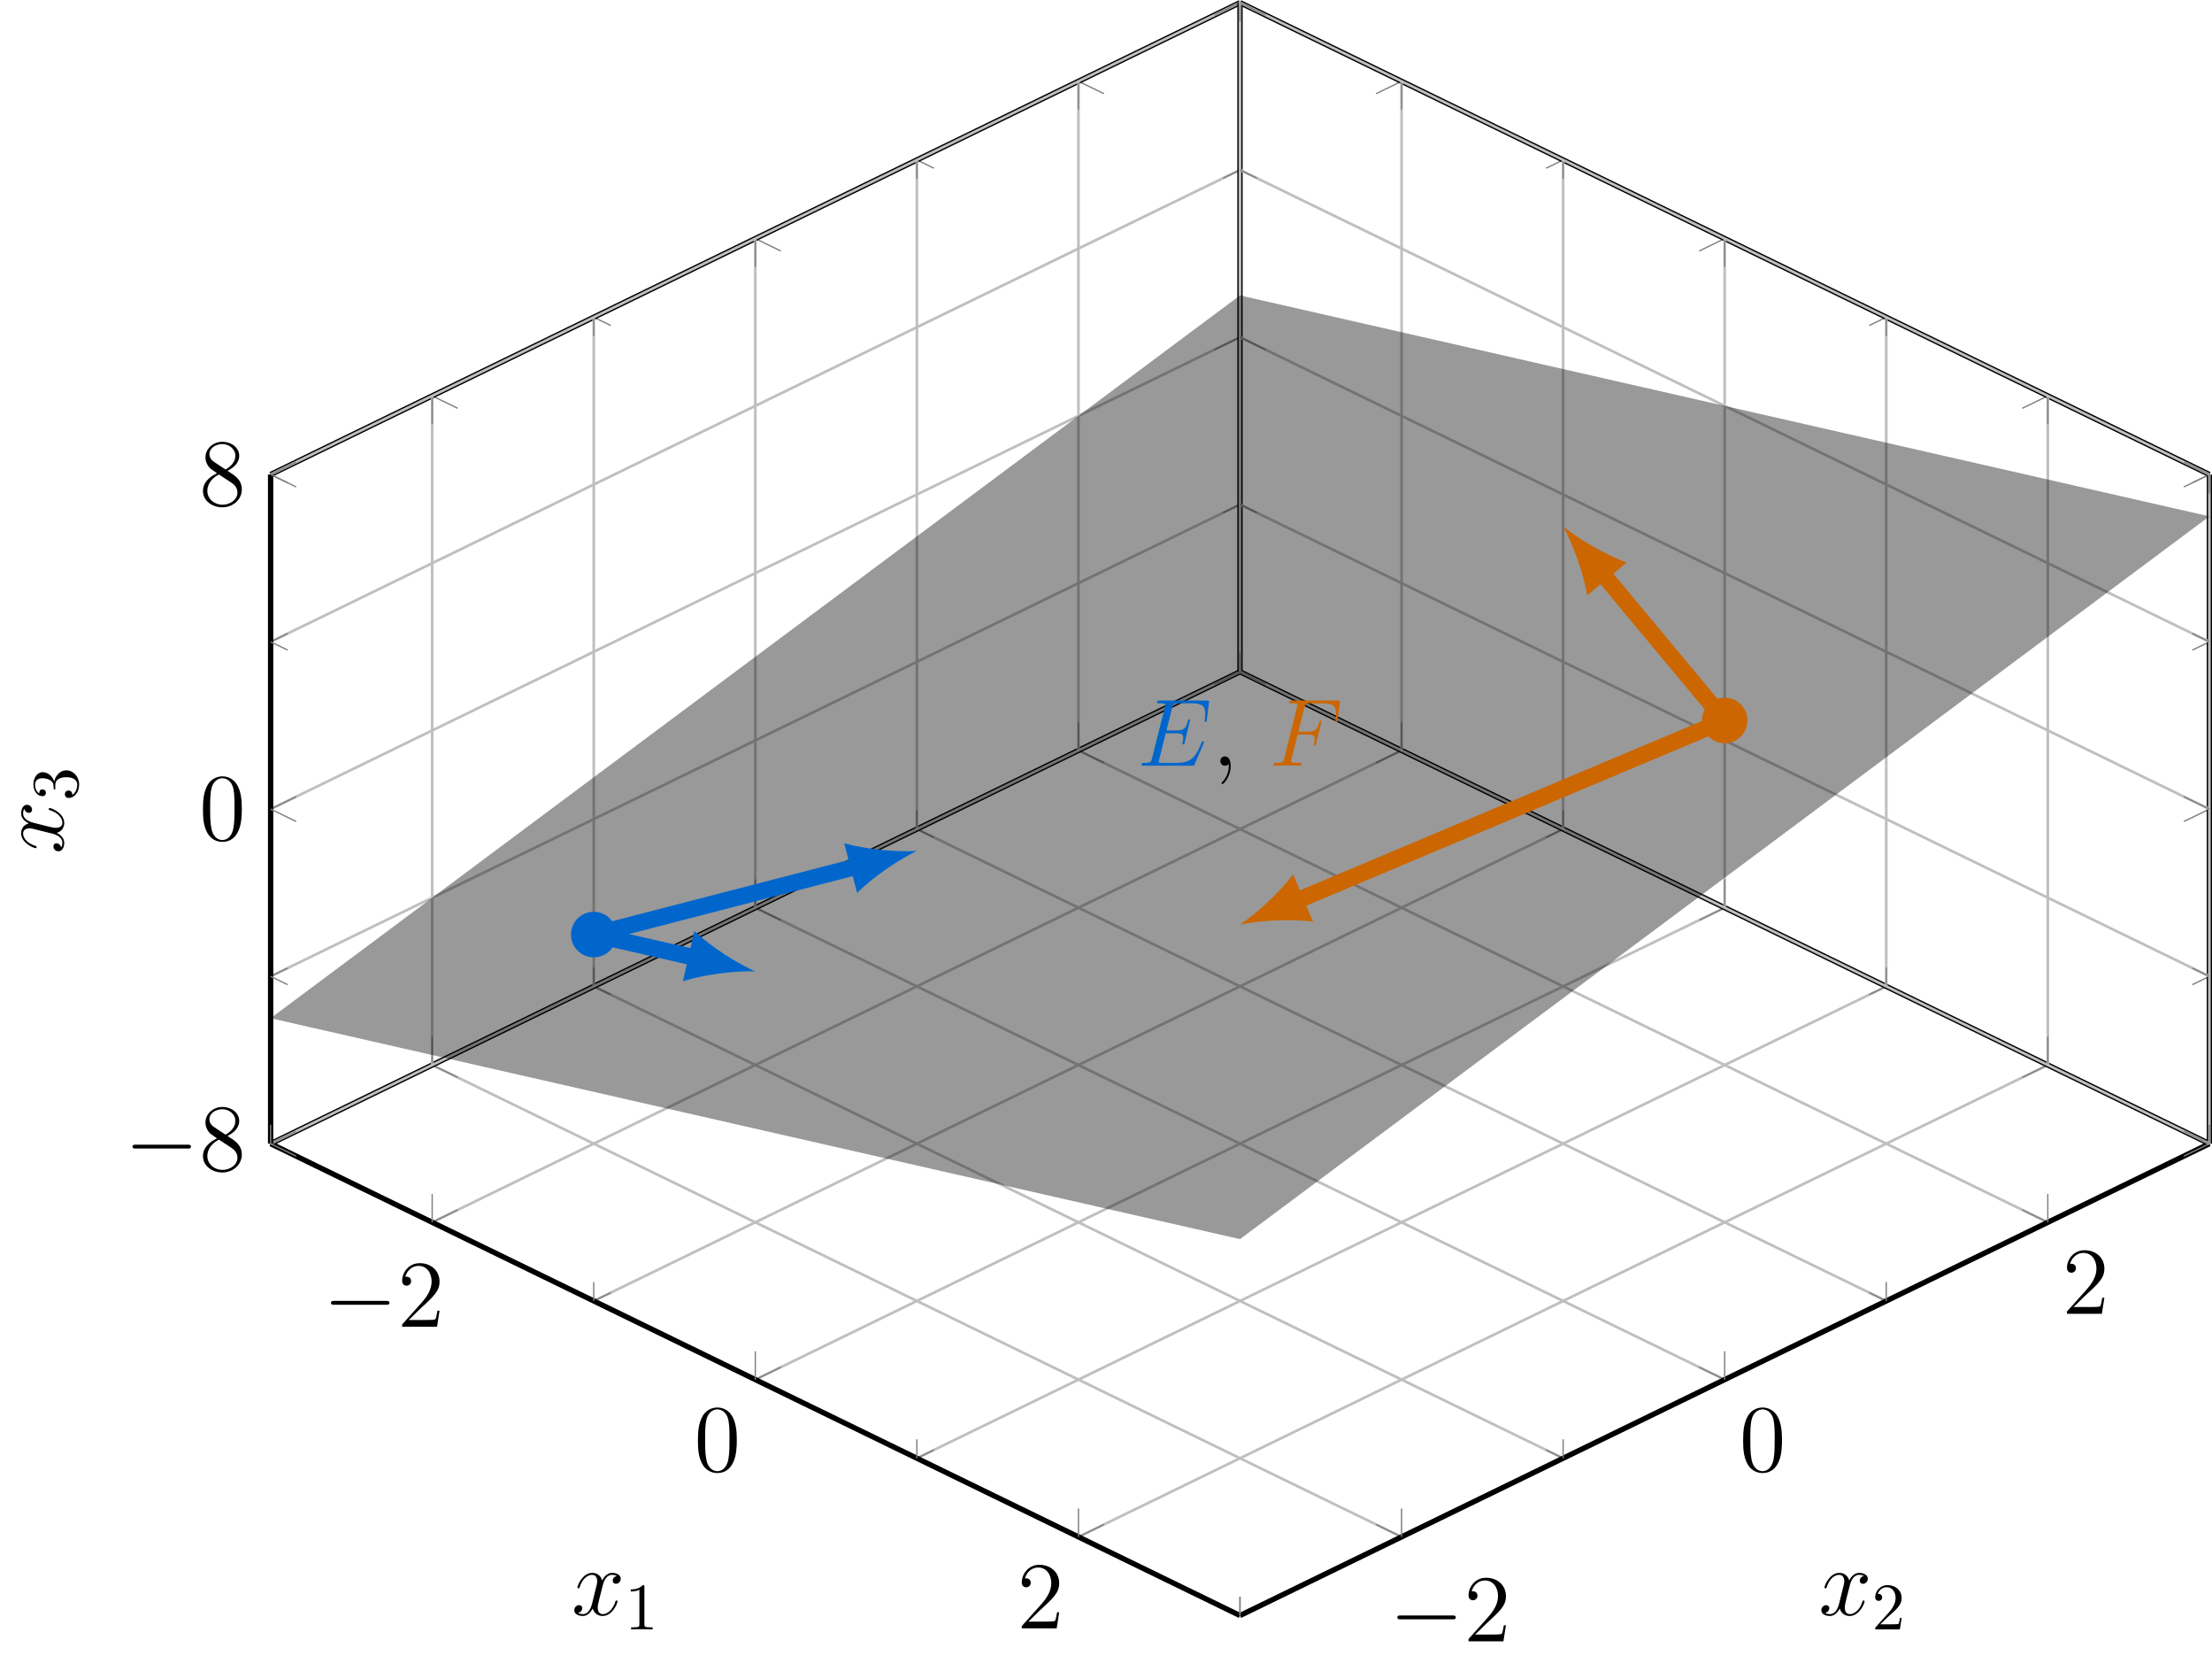 <?xml version="1.0" encoding="UTF-8"?>
<svg xmlns="http://www.w3.org/2000/svg" xmlns:xlink="http://www.w3.org/1999/xlink" width="331.768" height="250.616" viewBox="0 0 331.768 250.616">
<defs>
<g>
<g id="glyph-0-0">
<path d="M 9.453 -3.297 C 9.703 -3.297 9.953 -3.297 9.953 -3.578 C 9.953 -3.875 9.703 -3.875 9.453 -3.875 L 1.688 -3.875 C 1.453 -3.875 1.188 -3.875 1.188 -3.578 C 1.188 -3.297 1.453 -3.297 1.688 -3.297 Z M 9.453 -3.297 "/>
</g>
<g id="glyph-1-0">
<path d="M 6.312 -2.406 L 6 -2.406 C 5.953 -2.172 5.844 -1.375 5.688 -1.141 C 5.594 -1.016 4.781 -1.016 4.344 -1.016 L 1.688 -1.016 C 2.078 -1.344 2.953 -2.266 3.328 -2.609 C 5.516 -4.625 6.312 -5.359 6.312 -6.781 C 6.312 -8.438 5 -9.531 3.344 -9.531 C 1.672 -9.531 0.703 -8.125 0.703 -6.891 C 0.703 -6.156 1.328 -6.156 1.375 -6.156 C 1.672 -6.156 2.047 -6.375 2.047 -6.828 C 2.047 -7.234 1.781 -7.5 1.375 -7.5 C 1.25 -7.5 1.219 -7.5 1.172 -7.484 C 1.453 -8.469 2.219 -9.125 3.156 -9.125 C 4.375 -9.125 5.125 -8.109 5.125 -6.781 C 5.125 -5.562 4.422 -4.5 3.594 -3.578 L 0.703 -0.344 L 0.703 0 L 5.938 0 Z M 6.312 -2.406 "/>
</g>
<g id="glyph-1-1">
<path d="M 6.422 -4.594 C 6.422 -5.781 6.359 -6.938 5.844 -8.031 C 5.25 -9.219 4.219 -9.531 3.516 -9.531 C 2.688 -9.531 1.656 -9.125 1.141 -7.938 C 0.734 -7.031 0.594 -6.141 0.594 -4.594 C 0.594 -3.203 0.688 -2.156 1.203 -1.141 C 1.766 -0.047 2.75 0.297 3.5 0.297 C 4.75 0.297 5.469 -0.438 5.875 -1.281 C 6.391 -2.359 6.422 -3.766 6.422 -4.594 Z M 3.5 0.016 C 3.047 0.016 2.109 -0.25 1.844 -1.812 C 1.672 -2.672 1.672 -3.766 1.672 -4.766 C 1.672 -5.938 1.672 -7 1.906 -7.844 C 2.156 -8.812 2.891 -9.25 3.5 -9.25 C 4.047 -9.25 4.875 -8.922 5.156 -7.688 C 5.328 -6.875 5.328 -5.734 5.328 -4.766 C 5.328 -3.797 5.328 -2.719 5.172 -1.844 C 4.906 -0.266 4 0.016 3.5 0.016 Z M 3.5 0.016 "/>
</g>
<g id="glyph-1-2">
<path d="M 4.281 -5.172 C 4.984 -5.562 6.031 -6.219 6.031 -7.438 C 6.031 -8.672 4.828 -9.531 3.516 -9.531 C 2.094 -9.531 0.969 -8.484 0.969 -7.188 C 0.969 -6.703 1.125 -6.203 1.516 -5.719 C 1.672 -5.531 1.688 -5.516 2.703 -4.812 C 1.312 -4.172 0.594 -3.219 0.594 -2.172 C 0.594 -0.641 2.031 0.297 3.5 0.297 C 5.094 0.297 6.422 -0.875 6.422 -2.375 C 6.422 -3.844 5.391 -4.484 4.281 -5.172 Z M 2.328 -6.469 C 2.141 -6.594 1.562 -6.969 1.562 -7.672 C 1.562 -8.609 2.531 -9.188 3.5 -9.188 C 4.531 -9.188 5.453 -8.453 5.453 -7.422 C 5.453 -6.547 4.812 -5.844 3.984 -5.375 Z M 3 -4.625 L 4.734 -3.484 C 5.109 -3.234 5.766 -2.797 5.766 -1.922 C 5.766 -0.828 4.656 -0.094 3.516 -0.094 C 2.297 -0.094 1.25 -0.969 1.25 -2.172 C 1.25 -3.281 2.062 -4.188 3 -4.625 Z M 3 -4.625 "/>
</g>
<g id="glyph-1-3">
<path d="M 2.797 0.062 C 2.797 -0.828 2.5 -1.391 1.938 -1.391 C 1.516 -1.391 1.25 -1.078 1.25 -0.703 C 1.25 -0.312 1.516 0 1.953 0 C 2.172 0 2.328 -0.094 2.406 -0.172 C 2.453 -0.219 2.469 -0.219 2.484 -0.219 C 2.516 -0.219 2.516 -0.016 2.516 0.062 C 2.516 0.969 2.141 1.844 1.5 2.5 C 1.453 2.531 1.438 2.562 1.438 2.625 C 1.438 2.703 1.5 2.766 1.578 2.766 C 1.703 2.766 2.797 1.703 2.797 0.062 Z M 2.797 0.062 "/>
</g>
<g id="glyph-2-0">
<path d="M 9.969 -3.328 C 9.984 -3.375 10.031 -3.469 10.031 -3.531 C 10.031 -3.594 9.969 -3.672 9.891 -3.672 C 9.828 -3.672 9.797 -3.656 9.75 -3.609 C 9.719 -3.594 9.719 -3.578 9.594 -3.281 C 8.75 -1.281 8.141 -0.422 5.844 -0.422 L 3.75 -0.422 C 3.547 -0.422 3.516 -0.422 3.422 -0.438 C 3.266 -0.438 3.25 -0.469 3.25 -0.594 C 3.25 -0.688 3.281 -0.781 3.312 -0.906 L 4.297 -4.859 L 5.719 -4.859 C 6.844 -4.859 6.922 -4.625 6.922 -4.188 C 6.922 -4.047 6.922 -3.922 6.828 -3.484 C 6.797 -3.422 6.781 -3.375 6.781 -3.328 C 6.781 -3.234 6.859 -3.188 6.938 -3.188 C 7.078 -3.188 7.078 -3.281 7.141 -3.484 L 7.953 -6.812 C 7.953 -6.891 7.906 -6.953 7.812 -6.953 C 7.688 -6.953 7.672 -6.906 7.609 -6.703 C 7.328 -5.594 7.047 -5.281 5.766 -5.281 L 4.406 -5.281 L 5.297 -8.812 C 5.422 -9.312 5.453 -9.359 6.031 -9.359 L 8.094 -9.359 C 9.859 -9.359 10.219 -8.875 10.219 -7.781 C 10.219 -7.781 10.219 -7.375 10.156 -6.906 C 10.141 -6.844 10.125 -6.75 10.125 -6.734 C 10.125 -6.609 10.203 -6.562 10.281 -6.562 C 10.391 -6.562 10.438 -6.625 10.469 -6.891 L 10.766 -9.391 C 10.766 -9.438 10.797 -9.578 10.797 -9.609 C 10.797 -9.766 10.672 -9.766 10.406 -9.766 L 3.406 -9.766 C 3.141 -9.766 3 -9.766 3 -9.516 C 3 -9.359 3.094 -9.359 3.344 -9.359 C 4.234 -9.359 4.234 -9.25 4.234 -9.094 C 4.234 -9.016 4.219 -8.969 4.172 -8.812 L 2.234 -1.062 C 2.109 -0.562 2.078 -0.422 1.078 -0.422 C 0.797 -0.422 0.656 -0.422 0.656 -0.156 C 0.656 0 0.75 0 1.031 0 L 8.234 0 C 8.547 0 8.562 -0.016 8.656 -0.25 Z M 9.969 -3.328 "/>
</g>
<g id="glyph-2-1">
<path d="M 4.266 -4.672 L 5.641 -4.672 C 6.734 -4.672 6.812 -4.438 6.812 -4.016 C 6.812 -3.828 6.781 -3.625 6.719 -3.312 C 6.688 -3.25 6.672 -3.188 6.672 -3.156 C 6.672 -3.062 6.734 -3 6.828 -3 C 6.938 -3 6.953 -3.062 7.016 -3.281 L 7.844 -6.625 C 7.844 -6.688 7.797 -6.766 7.703 -6.766 C 7.578 -6.766 7.562 -6.719 7.5 -6.469 C 7.203 -5.391 6.906 -5.094 5.672 -5.094 L 4.359 -5.094 L 5.297 -8.812 C 5.422 -9.312 5.453 -9.359 6.031 -9.359 L 7.953 -9.359 C 9.75 -9.359 10.016 -8.828 10.016 -7.797 C 10.016 -7.719 10.016 -7.406 9.969 -7.031 C 9.953 -6.969 9.922 -6.781 9.922 -6.734 C 9.922 -6.609 10 -6.562 10.078 -6.562 C 10.188 -6.562 10.234 -6.625 10.266 -6.891 L 10.578 -9.391 C 10.578 -9.438 10.594 -9.578 10.594 -9.609 C 10.594 -9.766 10.469 -9.766 10.219 -9.766 L 3.406 -9.766 C 3.141 -9.766 3 -9.766 3 -9.516 C 3 -9.359 3.094 -9.359 3.344 -9.359 C 4.234 -9.359 4.234 -9.25 4.234 -9.094 C 4.234 -9.016 4.219 -8.969 4.172 -8.812 L 2.234 -1.062 C 2.109 -0.562 2.078 -0.422 1.078 -0.422 C 0.797 -0.422 0.656 -0.422 0.656 -0.156 C 0.656 0 0.781 0 0.875 0 C 1.141 0 1.438 -0.031 1.703 -0.031 L 3.578 -0.031 C 3.891 -0.031 4.234 0 4.547 0 C 4.672 0 4.844 0 4.844 -0.266 C 4.844 -0.422 4.766 -0.422 4.453 -0.422 C 3.312 -0.422 3.281 -0.516 3.281 -0.734 C 3.281 -0.797 3.312 -0.922 3.344 -1.016 Z M 4.266 -4.672 "/>
</g>
<g id="glyph-2-2">
<path d="M 6.797 -5.859 C 6.344 -5.766 6.172 -5.422 6.172 -5.156 C 6.172 -4.812 6.438 -4.688 6.641 -4.688 C 7.078 -4.688 7.375 -5.062 7.375 -5.453 C 7.375 -6.047 6.688 -6.328 6.078 -6.328 C 5.203 -6.328 4.719 -5.469 4.594 -5.188 C 4.266 -6.266 3.375 -6.328 3.109 -6.328 C 1.656 -6.328 0.875 -4.453 0.875 -4.125 C 0.875 -4.078 0.938 -4 1.031 -4 C 1.141 -4 1.172 -4.094 1.203 -4.141 C 1.688 -5.734 2.656 -6.031 3.062 -6.031 C 3.719 -6.031 3.844 -5.438 3.844 -5.094 C 3.844 -4.781 3.766 -4.453 3.578 -3.766 L 3.094 -1.797 C 2.891 -0.938 2.469 -0.141 1.703 -0.141 C 1.641 -0.141 1.281 -0.141 0.969 -0.328 C 1.484 -0.438 1.609 -0.859 1.609 -1.031 C 1.609 -1.312 1.391 -1.484 1.125 -1.484 C 0.781 -1.484 0.406 -1.188 0.406 -0.734 C 0.406 -0.125 1.078 0.141 1.688 0.141 C 2.375 0.141 2.875 -0.406 3.172 -0.984 C 3.406 -0.141 4.109 0.141 4.641 0.141 C 6.109 0.141 6.891 -1.734 6.891 -2.047 C 6.891 -2.125 6.828 -2.188 6.734 -2.188 C 6.609 -2.188 6.594 -2.109 6.562 -2 C 6.172 -0.734 5.328 -0.141 4.688 -0.141 C 4.188 -0.141 3.922 -0.516 3.922 -1.109 C 3.922 -1.422 3.969 -1.656 4.203 -2.594 L 4.703 -4.547 C 4.922 -5.406 5.406 -6.031 6.062 -6.031 C 6.094 -6.031 6.5 -6.031 6.797 -5.859 Z M 6.797 -5.859 "/>
</g>
<g id="glyph-3-0">
<path d="M 2.938 -6.375 C 2.938 -6.625 2.938 -6.641 2.703 -6.641 C 2.078 -6 1.203 -6 0.891 -6 L 0.891 -5.688 C 1.094 -5.688 1.672 -5.688 2.188 -5.953 L 2.188 -0.781 C 2.188 -0.422 2.156 -0.312 1.266 -0.312 L 0.953 -0.312 L 0.953 0 C 1.297 -0.031 2.156 -0.031 2.562 -0.031 C 2.953 -0.031 3.828 -0.031 4.172 0 L 4.172 -0.312 L 3.859 -0.312 C 2.953 -0.312 2.938 -0.422 2.938 -0.781 Z M 2.938 -6.375 "/>
</g>
<g id="glyph-3-1">
<path d="M 1.266 -0.766 L 2.328 -1.797 C 3.875 -3.172 4.469 -3.703 4.469 -4.703 C 4.469 -5.844 3.578 -6.641 2.359 -6.641 C 1.234 -6.641 0.5 -5.719 0.5 -4.828 C 0.5 -4.281 1 -4.281 1.031 -4.281 C 1.203 -4.281 1.547 -4.391 1.547 -4.812 C 1.547 -5.062 1.359 -5.328 1.016 -5.328 C 0.938 -5.328 0.922 -5.328 0.891 -5.312 C 1.109 -5.969 1.656 -6.328 2.234 -6.328 C 3.141 -6.328 3.562 -5.516 3.562 -4.703 C 3.562 -3.906 3.078 -3.125 2.516 -2.5 L 0.609 -0.375 C 0.5 -0.266 0.5 -0.234 0.5 0 L 4.203 0 L 4.469 -1.734 L 4.234 -1.734 C 4.172 -1.438 4.109 -1 4 -0.844 C 3.938 -0.766 3.281 -0.766 3.062 -0.766 Z M 1.266 -0.766 "/>
</g>
<g id="glyph-4-0">
<path d="M -5.859 -6.797 C -5.766 -6.344 -5.422 -6.172 -5.156 -6.172 C -4.812 -6.172 -4.688 -6.438 -4.688 -6.641 C -4.688 -7.078 -5.062 -7.375 -5.453 -7.375 C -6.047 -7.375 -6.328 -6.688 -6.328 -6.078 C -6.328 -5.203 -5.469 -4.719 -5.188 -4.594 C -6.266 -4.266 -6.328 -3.375 -6.328 -3.109 C -6.328 -1.656 -4.453 -0.875 -4.125 -0.875 C -4.078 -0.875 -4 -0.938 -4 -1.031 C -4 -1.141 -4.094 -1.172 -4.141 -1.203 C -5.734 -1.688 -6.031 -2.656 -6.031 -3.062 C -6.031 -3.719 -5.438 -3.844 -5.094 -3.844 C -4.781 -3.844 -4.453 -3.766 -3.766 -3.578 L -1.797 -3.094 C -0.938 -2.891 -0.141 -2.469 -0.141 -1.703 C -0.141 -1.641 -0.141 -1.281 -0.328 -0.969 C -0.438 -1.484 -0.859 -1.609 -1.031 -1.609 C -1.312 -1.609 -1.484 -1.391 -1.484 -1.125 C -1.484 -0.781 -1.188 -0.406 -0.734 -0.406 C -0.125 -0.406 0.141 -1.078 0.141 -1.688 C 0.141 -2.375 -0.406 -2.875 -0.984 -3.172 C -0.141 -3.406 0.141 -4.109 0.141 -4.641 C 0.141 -6.109 -1.734 -6.891 -2.047 -6.891 C -2.125 -6.891 -2.188 -6.828 -2.188 -6.734 C -2.188 -6.609 -2.109 -6.594 -2 -6.562 C -0.734 -6.172 -0.141 -5.328 -0.141 -4.688 C -0.141 -4.188 -0.516 -3.922 -1.109 -3.922 C -1.422 -3.922 -1.656 -3.969 -2.594 -4.203 L -4.547 -4.703 C -5.406 -4.922 -6.031 -5.406 -6.031 -6.062 C -6.031 -6.094 -6.031 -6.5 -5.859 -6.797 Z M -5.859 -6.797 "/>
</g>
<g id="glyph-5-0">
<path d="M -3.516 -2.891 C -3.781 -3.703 -4.469 -4.281 -5.266 -4.281 C -6.078 -4.281 -6.641 -3.406 -6.641 -2.453 C -6.641 -1.453 -6.047 -0.688 -5.281 -0.688 C -4.953 -0.688 -4.766 -0.906 -4.766 -1.203 C -4.766 -1.5 -4.984 -1.703 -5.281 -1.703 C -5.766 -1.703 -5.766 -1.234 -5.766 -1.094 C -6.266 -1.391 -6.391 -2.047 -6.391 -2.406 C -6.391 -2.828 -6.172 -3.375 -5.281 -3.375 C -5.156 -3.375 -4.578 -3.344 -4.141 -3.094 C -3.656 -2.797 -3.625 -2.453 -3.625 -2.203 C -3.609 -2.125 -3.594 -1.891 -3.594 -1.812 C -3.578 -1.734 -3.562 -1.672 -3.469 -1.672 C -3.359 -1.672 -3.359 -1.734 -3.359 -1.906 L -3.359 -2.344 C -3.359 -3.156 -2.688 -3.531 -1.703 -3.531 C -0.344 -3.531 -0.062 -2.844 -0.062 -2.406 C -0.062 -1.969 -0.234 -1.219 -0.812 -0.875 C -0.766 -1.219 -0.984 -1.531 -1.359 -1.531 C -1.719 -1.531 -1.922 -1.266 -1.922 -0.984 C -1.922 -0.734 -1.781 -0.422 -1.344 -0.422 C -0.438 -0.422 0.219 -1.344 0.219 -2.438 C 0.219 -3.656 -0.688 -4.562 -1.703 -4.562 C -2.516 -4.562 -3.297 -3.922 -3.516 -2.891 Z M -3.516 -2.891 "/>
</g>
</g>
<clipPath id="clip-0">
<path clip-rule="nonzero" d="M 34 95 L 331.77 95 L 331.77 248 L 34 248 Z M 34 95 "/>
</clipPath>
<clipPath id="clip-1">
<path clip-rule="nonzero" d="M 34 95 L 331.77 95 L 331.77 248 L 34 248 Z M 34 95 "/>
</clipPath>
<clipPath id="clip-2">
<path clip-rule="nonzero" d="M 37 97 L 331.77 97 L 331.77 246 L 37 246 Z M 37 97 "/>
</clipPath>
<clipPath id="clip-3">
<path clip-rule="nonzero" d="M 37 97 L 331.77 97 L 331.77 246 L 37 246 Z M 37 97 "/>
</clipPath>
<clipPath id="clip-4">
<path clip-rule="nonzero" d="M 29 160 L 198 160 L 198 250.617 L 29 250.617 Z M 29 160 "/>
</clipPath>
<clipPath id="clip-5">
<path clip-rule="nonzero" d="M 174 89 L 331.77 89 L 331.77 183 L 174 183 Z M 174 89 "/>
</clipPath>
<clipPath id="clip-6">
<path clip-rule="nonzero" d="M 174 160 L 331.77 160 L 331.77 250.617 L 174 250.617 Z M 174 160 "/>
</clipPath>
<clipPath id="clip-7">
<path clip-rule="nonzero" d="M 180 0 L 331.77 0 L 331.77 76 L 180 76 Z M 180 0 "/>
</clipPath>
<clipPath id="clip-8">
<path clip-rule="nonzero" d="M 174 0 L 331.77 0 L 331.77 83 L 174 83 Z M 174 0 "/>
</clipPath>
<clipPath id="clip-9">
<path clip-rule="nonzero" d="M 185 168 L 331.77 168 L 331.77 243 L 185 243 Z M 185 168 "/>
</clipPath>
<clipPath id="clip-10">
<path clip-rule="nonzero" d="M 326 93 L 331.77 93 L 331.77 151 L 326 151 Z M 326 93 "/>
</clipPath>
<clipPath id="clip-11">
<path clip-rule="nonzero" d="M 324 68 L 331.77 68 L 331.77 177 L 324 177 Z M 324 68 "/>
</clipPath>
<clipPath id="clip-12">
<path clip-rule="nonzero" d="M 330 70 L 331.77 70 L 331.77 172 L 330 172 Z M 330 70 "/>
</clipPath>
<clipPath id="clip-13">
<path clip-rule="nonzero" d="M 185 0 L 331.77 0 L 331.77 172 L 185 172 Z M 185 0 "/>
</clipPath>
<clipPath id="clip-14">
<path clip-rule="nonzero" d="M 185 0 L 331.77 0 L 331.77 172 L 185 172 Z M 185 0 "/>
</clipPath>
<clipPath id="clip-15">
<path clip-rule="nonzero" d="M 180 19 L 331.77 19 L 331.77 153 L 180 153 Z M 180 19 "/>
</clipPath>
<clipPath id="clip-16">
<path clip-rule="nonzero" d="M 180 0 L 331.77 0 L 331.77 178 L 180 178 Z M 180 0 "/>
</clipPath>
<clipPath id="clip-17">
<path clip-rule="nonzero" d="M 183 22 L 331.77 22 L 331.77 150 L 183 150 Z M 183 22 "/>
</clipPath>
<clipPath id="clip-18">
<path clip-rule="nonzero" d="M 183 0 L 331.77 0 L 331.77 175 L 183 175 Z M 183 0 "/>
</clipPath>
<clipPath id="clip-19">
<path clip-rule="nonzero" d="M 40 44 L 331.77 44 L 331.77 186 L 40 186 Z M 40 44 "/>
</clipPath>
<clipPath id="clip-20">
<path clip-rule="nonzero" d="M 331.375 171.484 L 331.375 71.148 L 185.98 0.398 L 40.59 71.148 L 40.59 171.484 L 185.98 242.234 Z M 331.375 171.484 "/>
</clipPath>
<clipPath id="clip-21">
<path clip-rule="nonzero" d="M 53 94 L 164 94 L 164 176 L 53 176 Z M 53 94 "/>
</clipPath>
<clipPath id="clip-22">
<path clip-rule="nonzero" d="M 331.375 171.484 L 331.375 71.148 L 185.98 0.398 L 40.59 71.148 L 40.59 171.484 L 185.98 242.234 Z M 331.375 171.484 "/>
</clipPath>
<clipPath id="clip-23">
<path clip-rule="nonzero" d="M 126 126 L 138 126 L 138 134 L 126 134 Z M 126 126 "/>
</clipPath>
<clipPath id="clip-24">
<path clip-rule="nonzero" d="M 331.375 171.484 L 331.375 71.148 L 185.98 0.398 L 40.59 71.148 L 40.59 171.484 L 185.98 242.234 Z M 331.375 171.484 "/>
</clipPath>
<clipPath id="clip-25">
<path clip-rule="nonzero" d="M 53 104 L 140 104 L 140 179 L 53 179 Z M 53 104 "/>
</clipPath>
<clipPath id="clip-26">
<path clip-rule="nonzero" d="M 331.375 171.484 L 331.375 71.148 L 185.98 0.398 L 40.59 71.148 L 40.59 171.484 L 185.98 242.234 Z M 331.375 171.484 "/>
</clipPath>
<clipPath id="clip-27">
<path clip-rule="nonzero" d="M 102 139 L 114 139 L 114 148 L 102 148 Z M 102 139 "/>
</clipPath>
<clipPath id="clip-28">
<path clip-rule="nonzero" d="M 331.375 171.484 L 331.375 71.148 L 185.98 0.398 L 40.59 71.148 L 40.59 171.484 L 185.98 242.234 Z M 331.375 171.484 "/>
</clipPath>
<clipPath id="clip-29">
<path clip-rule="nonzero" d="M 86 137 L 92 137 L 92 143 L 86 143 Z M 86 137 "/>
</clipPath>
<clipPath id="clip-30">
<path clip-rule="nonzero" d="M 331.375 171.484 L 331.375 71.148 L 185.98 0.398 L 40.59 71.148 L 40.59 171.484 L 185.98 242.234 Z M 331.375 171.484 "/>
</clipPath>
<clipPath id="clip-31">
<path clip-rule="nonzero" d="M 69 120 L 109 120 L 109 160 L 69 160 Z M 69 120 "/>
</clipPath>
<clipPath id="clip-32">
<path clip-rule="nonzero" d="M 331.375 171.484 L 331.375 71.148 L 185.98 0.398 L 40.59 71.148 L 40.59 171.484 L 185.98 242.234 Z M 331.375 171.484 "/>
</clipPath>
<clipPath id="clip-33">
<path clip-rule="nonzero" d="M 159 72 L 294 72 L 294 171 L 159 171 Z M 159 72 "/>
</clipPath>
<clipPath id="clip-34">
<path clip-rule="nonzero" d="M 331.375 171.484 L 331.375 71.148 L 185.98 0.398 L 40.59 71.148 L 40.59 171.484 L 185.98 242.234 Z M 331.375 171.484 "/>
</clipPath>
<clipPath id="clip-35">
<path clip-rule="nonzero" d="M 185 131 L 197 131 L 197 139 L 185 139 Z M 185 131 "/>
</clipPath>
<clipPath id="clip-36">
<path clip-rule="nonzero" d="M 331.375 171.484 L 331.375 71.148 L 185.98 0.398 L 40.59 71.148 L 40.59 171.484 L 185.98 242.234 Z M 331.375 171.484 "/>
</clipPath>
<clipPath id="clip-37">
<path clip-rule="nonzero" d="M 205 50 L 294 50 L 294 144 L 205 144 Z M 205 50 "/>
</clipPath>
<clipPath id="clip-38">
<path clip-rule="nonzero" d="M 331.375 171.484 L 331.375 71.148 L 185.98 0.398 L 40.59 71.148 L 40.59 171.484 L 185.98 242.234 Z M 331.375 171.484 "/>
</clipPath>
<clipPath id="clip-39">
<path clip-rule="nonzero" d="M 234 78 L 244 78 L 244 90 L 234 90 Z M 234 78 "/>
</clipPath>
<clipPath id="clip-40">
<path clip-rule="nonzero" d="M 331.375 171.484 L 331.375 71.148 L 185.98 0.398 L 40.59 71.148 L 40.59 171.484 L 185.98 242.234 Z M 331.375 171.484 "/>
</clipPath>
<clipPath id="clip-41">
<path clip-rule="nonzero" d="M 255 105 L 262 105 L 262 111 L 255 111 Z M 255 105 "/>
</clipPath>
<clipPath id="clip-42">
<path clip-rule="nonzero" d="M 331.375 171.484 L 331.375 71.148 L 185.98 0.398 L 40.59 71.148 L 40.59 171.484 L 185.98 242.234 Z M 331.375 171.484 "/>
</clipPath>
<clipPath id="clip-43">
<path clip-rule="nonzero" d="M 238 88 L 279 88 L 279 128 L 238 128 Z M 238 88 "/>
</clipPath>
<clipPath id="clip-44">
<path clip-rule="nonzero" d="M 331.375 171.484 L 331.375 71.148 L 185.98 0.398 L 40.59 71.148 L 40.59 171.484 L 185.98 242.234 Z M 331.375 171.484 "/>
</clipPath>
<clipPath id="clip-45">
<path clip-rule="nonzero" d="M 171 105 L 182 105 L 182 115 L 171 115 Z M 171 105 "/>
</clipPath>
<clipPath id="clip-46">
<path clip-rule="nonzero" d="M 331.375 171.484 L 331.375 71.148 L 185.98 0.398 L 40.59 71.148 L 40.59 171.484 L 185.98 242.234 Z M 331.375 171.484 "/>
</clipPath>
<clipPath id="clip-47">
<path clip-rule="nonzero" d="M 183 113 L 185 113 L 185 118 L 183 118 Z M 183 113 "/>
</clipPath>
<clipPath id="clip-48">
<path clip-rule="nonzero" d="M 331.375 171.484 L 331.375 71.148 L 185.98 0.398 L 40.59 71.148 L 40.59 171.484 L 185.98 242.234 Z M 331.375 171.484 "/>
</clipPath>
<clipPath id="clip-49">
<path clip-rule="nonzero" d="M 191 105 L 201 105 L 201 115 L 191 115 Z M 191 105 "/>
</clipPath>
<clipPath id="clip-50">
<path clip-rule="nonzero" d="M 331.375 171.484 L 331.375 71.148 L 185.98 0.398 L 40.59 71.148 L 40.59 171.484 L 185.98 242.234 Z M 331.375 171.484 "/>
</clipPath>
</defs>
<g clip-path="url(#clip-0)">
<path fill="none" stroke-width="0.399" stroke-linecap="butt" stroke-linejoin="miter" stroke="rgb(75%, 75%, 75%)" stroke-opacity="1" stroke-miterlimit="10" d="M -0 -0.001 L 145.39 70.753 M 48.465 -23.583 L 193.855 47.17 M 96.93 -47.169 L 242.32 23.585 M 145.39 -70.751 L 290.785 -0.001 " transform="matrix(1, 0, 0, -1, 40.59, 171.483)"/>
</g>
<path fill="none" stroke-width="0.399" stroke-linecap="butt" stroke-linejoin="miter" stroke="rgb(75%, 75%, 75%)" stroke-opacity="1" stroke-miterlimit="10" d="M 24.23 -11.79 L 169.625 58.96 M 72.695 -35.376 L 218.086 35.378 M 121.16 -58.962 L 266.551 11.792 " transform="matrix(1, 0, 0, -1, 40.59, 171.483)"/>
<g clip-path="url(#clip-1)">
<path fill="none" stroke-width="0.399" stroke-linecap="butt" stroke-linejoin="miter" stroke="rgb(75%, 75%, 75%)" stroke-opacity="1" stroke-miterlimit="10" d="M -0 -0.001 L 145.39 -70.751 M 48.465 23.585 L 193.855 -47.169 M 96.93 47.17 L 242.32 -23.583 M 145.39 70.753 L 290.785 -0.001 " transform="matrix(1, 0, 0, -1, 40.59, 171.483)"/>
</g>
<path fill="none" stroke-width="0.399" stroke-linecap="butt" stroke-linejoin="miter" stroke="rgb(75%, 75%, 75%)" stroke-opacity="1" stroke-miterlimit="10" d="M 24.23 11.792 L 169.625 -58.962 M 72.695 35.378 L 218.086 -35.376 M 121.16 58.96 L 266.551 -11.79 " transform="matrix(1, 0, 0, -1, 40.59, 171.483)"/>
<g clip-path="url(#clip-2)">
<path fill="none" stroke-width="0.199" stroke-linecap="butt" stroke-linejoin="miter" stroke="rgb(50%, 50%, 50%)" stroke-opacity="1" stroke-miterlimit="10" d="M -0 -0.001 L 2.551 1.241 M 48.465 -23.583 L 51.012 -22.345 M 96.93 -47.169 L 99.476 -45.927 M 145.39 -70.751 L 147.941 -69.513 M 145.39 70.753 L 142.844 69.514 M 193.855 47.17 L 191.305 45.928 M 242.32 23.585 L 239.769 22.342 M 290.785 -0.001 L 288.234 -1.24 " transform="matrix(1, 0, 0, -1, 40.59, 171.483)"/>
</g>
<path fill="none" stroke-width="0.199" stroke-linecap="butt" stroke-linejoin="miter" stroke="rgb(50%, 50%, 50%)" stroke-opacity="1" stroke-miterlimit="10" d="M 24.23 -11.79 L 28.055 -9.931 M 72.695 -35.376 L 76.519 -33.517 M 121.16 -58.962 L 124.984 -57.099 M 169.625 58.96 L 165.801 57.1 M 218.086 35.378 L 214.265 33.514 M 266.551 11.792 L 262.726 9.932 " transform="matrix(1, 0, 0, -1, 40.59, 171.483)"/>
<g clip-path="url(#clip-3)">
<path fill="none" stroke-width="0.199" stroke-linecap="butt" stroke-linejoin="miter" stroke="rgb(50%, 50%, 50%)" stroke-opacity="1" stroke-miterlimit="10" d="M -0 -0.001 L 2.551 -1.24 M 48.465 23.585 L 51.012 22.342 M 96.93 47.17 L 99.476 45.928 M 145.39 70.753 L 147.941 69.514 M 145.39 -70.751 L 142.844 -69.513 M 193.855 -47.169 L 191.305 -45.927 M 242.32 -23.583 L 239.769 -22.345 M 290.785 -0.001 L 288.234 1.241 " transform="matrix(1, 0, 0, -1, 40.59, 171.483)"/>
</g>
<path fill="none" stroke-width="0.199" stroke-linecap="butt" stroke-linejoin="miter" stroke="rgb(50%, 50%, 50%)" stroke-opacity="1" stroke-miterlimit="10" d="M 24.23 11.792 L 28.055 9.932 M 72.695 35.378 L 76.519 33.514 M 121.16 58.96 L 124.984 57.1 M 169.625 -58.962 L 165.801 -57.099 M 218.086 -35.376 L 214.265 -33.517 M 266.551 -11.79 L 262.726 -9.931 " transform="matrix(1, 0, 0, -1, 40.59, 171.483)"/>
<g clip-path="url(#clip-4)">
<path fill="none" stroke-width="0.797" stroke-linecap="butt" stroke-linejoin="miter" stroke="rgb(0%, 0%, 0%)" stroke-opacity="1" stroke-miterlimit="10" d="M -0 -0.001 L 145.39 -70.751 " transform="matrix(1, 0, 0, -1, 40.59, 171.483)"/>
</g>
<g clip-path="url(#clip-5)">
<path fill="none" stroke-width="0.797" stroke-linecap="butt" stroke-linejoin="miter" stroke="rgb(0%, 0%, 0%)" stroke-opacity="1" stroke-miterlimit="10" d="M 145.39 70.753 L 290.785 -0.001 " transform="matrix(1, 0, 0, -1, 40.59, 171.483)"/>
</g>
<path fill="none" stroke-width="0.797" stroke-linecap="butt" stroke-linejoin="miter" stroke="rgb(0%, 0%, 0%)" stroke-opacity="1" stroke-miterlimit="10" d="M -0 -0.001 L 145.39 70.753 " transform="matrix(1, 0, 0, -1, 40.59, 171.483)"/>
<g clip-path="url(#clip-6)">
<path fill="none" stroke-width="0.797" stroke-linecap="butt" stroke-linejoin="miter" stroke="rgb(0%, 0%, 0%)" stroke-opacity="1" stroke-miterlimit="10" d="M 145.39 -70.751 L 290.785 -0.001 " transform="matrix(1, 0, 0, -1, 40.59, 171.483)"/>
</g>
<g fill="rgb(0%, 0%, 0%)" fill-opacity="1">
<use xlink:href="#glyph-0-0" x="48.454" y="198.932"/>
</g>
<g fill="rgb(0%, 0%, 0%)" fill-opacity="1">
<use xlink:href="#glyph-1-0" x="59.613" y="198.932"/>
</g>
<g fill="rgb(0%, 0%, 0%)" fill-opacity="1">
<use xlink:href="#glyph-1-1" x="104.085" y="220.574"/>
</g>
<g fill="rgb(0%, 0%, 0%)" fill-opacity="1">
<use xlink:href="#glyph-1-0" x="152.549" y="244.158"/>
</g>
<g fill="rgb(0%, 0%, 0%)" fill-opacity="1">
<use xlink:href="#glyph-0-0" x="208.396" y="246.1"/>
</g>
<g fill="rgb(0%, 0%, 0%)" fill-opacity="1">
<use xlink:href="#glyph-1-0" x="219.554" y="246.1"/>
</g>
<g fill="rgb(0%, 0%, 0%)" fill-opacity="1">
<use xlink:href="#glyph-1-1" x="260.85" y="220.574"/>
</g>
<g fill="rgb(0%, 0%, 0%)" fill-opacity="1">
<use xlink:href="#glyph-1-0" x="309.313" y="196.99"/>
</g>
<g clip-path="url(#clip-7)">
<path fill="none" stroke-width="0.199" stroke-linecap="butt" stroke-linejoin="miter" stroke="rgb(50%, 50%, 50%)" stroke-opacity="1" stroke-miterlimit="10" d="M 145.39 171.085 L 142.844 169.846 M 193.855 147.503 L 191.305 146.26 M 242.32 123.917 L 239.769 122.678 M 290.785 100.335 L 288.234 99.092 " transform="matrix(1, 0, 0, -1, 40.59, 171.483)"/>
</g>
<path fill="none" stroke-width="0.199" stroke-linecap="butt" stroke-linejoin="miter" stroke="rgb(50%, 50%, 50%)" stroke-opacity="1" stroke-miterlimit="10" d="M 169.625 159.296 L 165.801 157.432 M 218.086 135.71 L 214.265 133.85 M 266.551 112.124 L 262.726 110.264 " transform="matrix(1, 0, 0, -1, 40.59, 171.483)"/>
<path fill="none" stroke-width="0.199" stroke-linecap="butt" stroke-linejoin="miter" stroke="rgb(50%, 50%, 50%)" stroke-opacity="1" stroke-miterlimit="10" d="M -0 100.335 L 2.551 99.092 M 48.465 123.917 L 51.012 122.678 M 96.93 147.503 L 99.476 146.26 M 145.39 171.085 L 147.941 169.846 " transform="matrix(1, 0, 0, -1, 40.59, 171.483)"/>
<path fill="none" stroke-width="0.199" stroke-linecap="butt" stroke-linejoin="miter" stroke="rgb(50%, 50%, 50%)" stroke-opacity="1" stroke-miterlimit="10" d="M 24.23 112.124 L 28.055 110.264 M 72.695 135.71 L 76.519 133.85 M 121.16 159.296 L 124.984 157.432 " transform="matrix(1, 0, 0, -1, 40.59, 171.483)"/>
<g clip-path="url(#clip-8)">
<path fill="none" stroke-width="0.797" stroke-linecap="butt" stroke-linejoin="miter" stroke="rgb(0%, 0%, 0%)" stroke-opacity="1" stroke-miterlimit="10" d="M 145.39 171.085 L 290.785 100.335 " transform="matrix(1, 0, 0, -1, 40.59, 171.483)"/>
</g>
<path fill="none" stroke-width="0.797" stroke-linecap="butt" stroke-linejoin="miter" stroke="rgb(0%, 0%, 0%)" stroke-opacity="1" stroke-miterlimit="10" d="M -0 100.335 L 145.39 171.085 " transform="matrix(1, 0, 0, -1, 40.59, 171.483)"/>
<path fill="none" stroke-width="0.399" stroke-linecap="butt" stroke-linejoin="miter" stroke="rgb(75%, 75%, 75%)" stroke-opacity="1" stroke-miterlimit="10" d="M -0 -0.001 L -0 100.335 M 48.465 23.585 L 48.465 123.917 M 96.93 47.17 L 96.93 147.503 M 145.39 70.753 L 145.39 171.085 " transform="matrix(1, 0, 0, -1, 40.59, 171.483)"/>
<path fill="none" stroke-width="0.399" stroke-linecap="butt" stroke-linejoin="miter" stroke="rgb(75%, 75%, 75%)" stroke-opacity="1" stroke-miterlimit="10" d="M 24.23 11.792 L 24.23 112.124 M 72.695 35.378 L 72.695 135.71 M 121.16 58.96 L 121.16 159.296 " transform="matrix(1, 0, 0, -1, 40.59, 171.483)"/>
<path fill="none" stroke-width="0.199" stroke-linecap="butt" stroke-linejoin="miter" stroke="rgb(50%, 50%, 50%)" stroke-opacity="1" stroke-miterlimit="10" d="M -0 -0.001 L -0 2.835 M 48.465 23.585 L 48.465 26.421 M 96.93 47.17 L 96.93 50.003 M 145.39 70.753 L 145.39 73.588 M -0 100.335 L -0 97.499 M 48.465 123.917 L 48.465 121.081 M 96.93 147.503 L 96.93 144.667 M 145.39 171.085 L 145.39 168.253 " transform="matrix(1, 0, 0, -1, 40.59, 171.483)"/>
<path fill="none" stroke-width="0.199" stroke-linecap="butt" stroke-linejoin="miter" stroke="rgb(50%, 50%, 50%)" stroke-opacity="1" stroke-miterlimit="10" d="M 24.23 11.792 L 24.23 16.046 M 72.695 35.378 L 72.695 39.628 M 121.16 58.96 L 121.16 63.213 M 24.23 112.124 L 24.23 107.874 M 72.695 135.71 L 72.695 131.456 M 121.16 159.296 L 121.16 155.042 " transform="matrix(1, 0, 0, -1, 40.59, 171.483)"/>
<path fill="none" stroke-width="0.399" stroke-linecap="butt" stroke-linejoin="miter" stroke="rgb(75%, 75%, 75%)" stroke-opacity="1" stroke-miterlimit="10" d="M -0 25.085 L 145.39 95.835 M -0 75.249 L 145.39 146.003 " transform="matrix(1, 0, 0, -1, 40.59, 171.483)"/>
<path fill="none" stroke-width="0.399" stroke-linecap="butt" stroke-linejoin="miter" stroke="rgb(75%, 75%, 75%)" stroke-opacity="1" stroke-miterlimit="10" d="M -0 -0.001 L 145.39 70.753 M -0 50.167 L 145.39 120.921 M -0 100.335 L 145.39 171.085 " transform="matrix(1, 0, 0, -1, 40.59, 171.483)"/>
<path fill="none" stroke-width="0.199" stroke-linecap="butt" stroke-linejoin="miter" stroke="rgb(50%, 50%, 50%)" stroke-opacity="1" stroke-miterlimit="10" d="M -0 25.085 L 2.551 26.323 M -0 75.249 L 2.551 76.491 M 145.39 95.835 L 142.844 94.596 M 145.39 146.003 L 142.844 144.76 " transform="matrix(1, 0, 0, -1, 40.59, 171.483)"/>
<path fill="none" stroke-width="0.199" stroke-linecap="butt" stroke-linejoin="miter" stroke="rgb(50%, 50%, 50%)" stroke-opacity="1" stroke-miterlimit="10" d="M -0 -0.001 L 3.824 1.862 M -0 50.167 L 3.824 52.026 M -0 100.335 L 3.824 102.194 M 145.39 70.753 L 141.566 68.893 M 145.39 120.921 L 141.566 119.057 M 145.39 171.085 L 141.566 169.225 " transform="matrix(1, 0, 0, -1, 40.59, 171.483)"/>
<path fill="none" stroke-width="0.797" stroke-linecap="butt" stroke-linejoin="miter" stroke="rgb(0%, 0%, 0%)" stroke-opacity="1" stroke-miterlimit="10" d="M -0 -0.001 L -0 100.335 " transform="matrix(1, 0, 0, -1, 40.59, 171.483)"/>
<path fill="none" stroke-width="0.797" stroke-linecap="butt" stroke-linejoin="miter" stroke="rgb(0%, 0%, 0%)" stroke-opacity="1" stroke-miterlimit="10" d="M 145.39 70.753 L 145.39 171.085 " transform="matrix(1, 0, 0, -1, 40.59, 171.483)"/>
<g fill="rgb(0%, 0%, 0%)" fill-opacity="1">
<use xlink:href="#glyph-0-0" x="18.689" y="175.507"/>
</g>
<g fill="rgb(0%, 0%, 0%)" fill-opacity="1">
<use xlink:href="#glyph-1-2" x="29.847" y="175.507"/>
</g>
<g fill="rgb(0%, 0%, 0%)" fill-opacity="1">
<use xlink:href="#glyph-1-1" x="29.847" y="125.939"/>
</g>
<g fill="rgb(0%, 0%, 0%)" fill-opacity="1">
<use xlink:href="#glyph-1-2" x="29.847" y="75.773"/>
</g>
<g clip-path="url(#clip-9)">
<path fill="none" stroke-width="0.199" stroke-linecap="butt" stroke-linejoin="miter" stroke="rgb(50%, 50%, 50%)" stroke-opacity="1" stroke-miterlimit="10" d="M 145.39 -70.751 L 145.39 -67.919 M 193.855 -47.169 L 193.855 -44.333 M 242.32 -23.583 L 242.32 -20.747 M 290.785 -0.001 L 290.785 2.835 " transform="matrix(1, 0, 0, -1, 40.59, 171.483)"/>
</g>
<path fill="none" stroke-width="0.199" stroke-linecap="butt" stroke-linejoin="miter" stroke="rgb(50%, 50%, 50%)" stroke-opacity="1" stroke-miterlimit="10" d="M 169.625 -58.962 L 169.625 -54.708 M 218.086 -35.376 L 218.086 -31.126 M 266.551 -11.79 L 266.551 -7.54 " transform="matrix(1, 0, 0, -1, 40.59, 171.483)"/>
<g clip-path="url(#clip-10)">
<path fill="none" stroke-width="0.199" stroke-linecap="butt" stroke-linejoin="miter" stroke="rgb(50%, 50%, 50%)" stroke-opacity="1" stroke-miterlimit="10" d="M 290.785 25.085 L 288.234 23.842 M 290.785 75.249 L 288.234 74.01 " transform="matrix(1, 0, 0, -1, 40.59, 171.483)"/>
</g>
<g clip-path="url(#clip-11)">
<path fill="none" stroke-width="0.199" stroke-linecap="butt" stroke-linejoin="miter" stroke="rgb(50%, 50%, 50%)" stroke-opacity="1" stroke-miterlimit="10" d="M 290.785 -0.001 L 286.961 -1.861 M 290.785 50.167 L 286.961 48.307 M 290.785 100.335 L 286.961 98.471 " transform="matrix(1, 0, 0, -1, 40.59, 171.483)"/>
</g>
<g clip-path="url(#clip-12)">
<path fill="none" stroke-width="0.797" stroke-linecap="butt" stroke-linejoin="miter" stroke="rgb(0%, 0%, 0%)" stroke-opacity="1" stroke-miterlimit="10" d="M 290.785 -0.001 L 290.785 100.335 " transform="matrix(1, 0, 0, -1, 40.59, 171.483)"/>
</g>
<path fill="none" stroke-width="0.199" stroke-linecap="butt" stroke-linejoin="miter" stroke="rgb(50%, 50%, 50%)" stroke-opacity="1" stroke-miterlimit="10" d="M -0 -0.001 L -0 2.835 M 48.465 -23.583 L 48.465 -20.747 M 96.93 -47.169 L 96.93 -44.333 M 145.39 -70.751 L 145.39 -67.919 " transform="matrix(1, 0, 0, -1, 40.59, 171.483)"/>
<path fill="none" stroke-width="0.199" stroke-linecap="butt" stroke-linejoin="miter" stroke="rgb(50%, 50%, 50%)" stroke-opacity="1" stroke-miterlimit="10" d="M 24.23 -11.79 L 24.23 -7.54 M 72.695 -35.376 L 72.695 -31.126 M 121.16 -58.962 L 121.16 -54.708 " transform="matrix(1, 0, 0, -1, 40.59, 171.483)"/>
<path fill="none" stroke-width="0.199" stroke-linecap="butt" stroke-linejoin="miter" stroke="rgb(50%, 50%, 50%)" stroke-opacity="1" stroke-miterlimit="10" d="M -0 25.085 L 2.551 23.842 M -0 75.249 L 2.551 74.01 " transform="matrix(1, 0, 0, -1, 40.59, 171.483)"/>
<path fill="none" stroke-width="0.199" stroke-linecap="butt" stroke-linejoin="miter" stroke="rgb(50%, 50%, 50%)" stroke-opacity="1" stroke-miterlimit="10" d="M -0 -0.001 L 3.824 -1.861 M -0 50.167 L 3.824 48.307 M -0 100.335 L 3.824 98.471 " transform="matrix(1, 0, 0, -1, 40.59, 171.483)"/>
<g clip-path="url(#clip-13)">
<path fill="none" stroke-width="0.399" stroke-linecap="butt" stroke-linejoin="miter" stroke="rgb(75%, 75%, 75%)" stroke-opacity="1" stroke-miterlimit="10" d="M 145.39 70.753 L 145.39 171.085 M 193.855 47.17 L 193.855 147.503 M 242.32 23.585 L 242.32 123.917 M 290.785 -0.001 L 290.785 100.335 " transform="matrix(1, 0, 0, -1, 40.59, 171.483)"/>
</g>
<path fill="none" stroke-width="0.399" stroke-linecap="butt" stroke-linejoin="miter" stroke="rgb(75%, 75%, 75%)" stroke-opacity="1" stroke-miterlimit="10" d="M 169.625 58.96 L 169.625 159.296 M 218.086 35.378 L 218.086 135.71 M 266.551 11.792 L 266.551 112.124 " transform="matrix(1, 0, 0, -1, 40.59, 171.483)"/>
<g clip-path="url(#clip-14)">
<path fill="none" stroke-width="0.199" stroke-linecap="butt" stroke-linejoin="miter" stroke="rgb(50%, 50%, 50%)" stroke-opacity="1" stroke-miterlimit="10" d="M 145.39 70.753 L 145.39 73.588 M 193.855 47.17 L 193.855 50.003 M 242.32 23.585 L 242.32 26.421 M 290.785 -0.001 L 290.785 2.835 M 145.39 171.085 L 145.39 168.253 M 193.855 147.503 L 193.855 144.667 M 242.32 123.917 L 242.32 121.081 M 290.785 100.335 L 290.785 97.499 " transform="matrix(1, 0, 0, -1, 40.59, 171.483)"/>
</g>
<path fill="none" stroke-width="0.199" stroke-linecap="butt" stroke-linejoin="miter" stroke="rgb(50%, 50%, 50%)" stroke-opacity="1" stroke-miterlimit="10" d="M 169.625 58.96 L 169.625 63.213 M 218.086 35.378 L 218.086 39.628 M 266.551 11.792 L 266.551 16.046 M 169.625 159.296 L 169.625 155.042 M 218.086 135.71 L 218.086 131.456 M 266.551 112.124 L 266.551 107.874 " transform="matrix(1, 0, 0, -1, 40.59, 171.483)"/>
<g clip-path="url(#clip-15)">
<path fill="none" stroke-width="0.399" stroke-linecap="butt" stroke-linejoin="miter" stroke="rgb(75%, 75%, 75%)" stroke-opacity="1" stroke-miterlimit="10" d="M 145.39 95.835 L 290.785 25.085 M 145.39 146.003 L 290.785 75.249 " transform="matrix(1, 0, 0, -1, 40.59, 171.483)"/>
</g>
<g clip-path="url(#clip-16)">
<path fill="none" stroke-width="0.399" stroke-linecap="butt" stroke-linejoin="miter" stroke="rgb(75%, 75%, 75%)" stroke-opacity="1" stroke-miterlimit="10" d="M 145.39 70.753 L 290.785 -0.001 M 145.39 120.921 L 290.785 50.167 M 145.39 171.085 L 290.785 100.335 " transform="matrix(1, 0, 0, -1, 40.59, 171.483)"/>
</g>
<g clip-path="url(#clip-17)">
<path fill="none" stroke-width="0.199" stroke-linecap="butt" stroke-linejoin="miter" stroke="rgb(50%, 50%, 50%)" stroke-opacity="1" stroke-miterlimit="10" d="M 145.39 95.835 L 147.941 94.596 M 145.39 146.003 L 147.941 144.76 M 290.785 25.085 L 288.234 26.323 M 290.785 75.249 L 288.234 76.491 " transform="matrix(1, 0, 0, -1, 40.59, 171.483)"/>
</g>
<g clip-path="url(#clip-18)">
<path fill="none" stroke-width="0.199" stroke-linecap="butt" stroke-linejoin="miter" stroke="rgb(50%, 50%, 50%)" stroke-opacity="1" stroke-miterlimit="10" d="M 145.39 70.753 L 149.215 68.893 M 145.39 120.921 L 149.215 119.057 M 145.39 171.085 L 149.215 169.225 M 290.785 -0.001 L 286.961 1.862 M 290.785 50.167 L 286.961 52.026 M 290.785 100.335 L 286.961 102.194 " transform="matrix(1, 0, 0, -1, 40.59, 171.483)"/>
</g>
<g clip-path="url(#clip-19)">
<g clip-path="url(#clip-20)">
<path fill-rule="nonzero" fill="rgb(0%, 0%, 0%)" fill-opacity="0.4" d="M 40.59 152.672 L 185.98 185.797 L 331.375 77.422 L 185.98 44.293 Z M 40.59 152.672 "/>
</g>
</g>
<g clip-path="url(#clip-21)">
<g clip-path="url(#clip-22)">
<path fill="none" stroke-width="2.491" stroke-linecap="butt" stroke-linejoin="miter" stroke="rgb(0%, 40.015%, 79.999%)" stroke-opacity="1" stroke-miterlimit="10" d="M 48.465 31.354 L 87.988 41.581 " transform="matrix(1, 0, 0, -1, 40.59, 171.483)"/>
</g>
</g>
<g clip-path="url(#clip-23)">
<g clip-path="url(#clip-24)">
<path fill-rule="nonzero" fill="rgb(0%, 40.015%, 79.999%)" fill-opacity="1" d="M 137.52 127.586 C 134.742 127.777 130.051 127.398 126.621 126.434 L 128.547 133.883 C 131.078 131.375 134.996 128.77 137.52 127.586 "/>
</g>
</g>
<g clip-path="url(#clip-25)">
<g clip-path="url(#clip-26)">
<path fill="none" stroke-width="2.491" stroke-linecap="butt" stroke-linejoin="miter" stroke="rgb(0%, 40.015%, 79.999%)" stroke-opacity="1" stroke-miterlimit="10" d="M 48.465 31.354 L 63.691 27.885 " transform="matrix(1, 0, 0, -1, 40.59, 171.483)"/>
</g>
</g>
<g clip-path="url(#clip-27)">
<g clip-path="url(#clip-28)">
<path fill-rule="nonzero" fill="rgb(0%, 40.015%, 79.999%)" fill-opacity="1" d="M 113.285 145.648 C 110.73 144.543 106.738 142.055 104.137 139.617 L 102.426 147.121 C 105.828 146.055 110.504 145.543 113.285 145.648 "/>
</g>
</g>
<g clip-path="url(#clip-29)">
<g clip-path="url(#clip-30)">
<path fill-rule="nonzero" fill="rgb(0%, 40.015%, 79.999%)" fill-opacity="1" d="M 91.871 140.129 C 91.871 138.574 90.609 137.312 89.055 137.312 C 87.496 137.312 86.234 138.574 86.234 140.129 C 86.234 141.684 87.496 142.945 89.055 142.945 C 90.609 142.945 91.871 141.684 91.871 140.129 Z M 91.871 140.129 "/>
</g>
</g>
<g clip-path="url(#clip-31)">
<g clip-path="url(#clip-32)">
<path fill="none" stroke-width="1.196" stroke-linecap="butt" stroke-linejoin="miter" stroke="rgb(0%, 40.015%, 79.999%)" stroke-opacity="1" stroke-miterlimit="10" d="M 51.281 31.354 C 51.281 32.909 50.019 34.17 48.465 34.17 C 46.906 34.17 45.644 32.909 45.644 31.354 C 45.644 29.799 46.906 28.538 48.465 28.538 C 50.019 28.538 51.281 29.799 51.281 31.354 Z M 51.281 31.354 " transform="matrix(1, 0, 0, -1, 40.59, 171.483)"/>
</g>
</g>
<g clip-path="url(#clip-33)">
<g clip-path="url(#clip-34)">
<path fill="none" stroke-width="2.491" stroke-linecap="butt" stroke-linejoin="miter" stroke="rgb(79.999%, 39.983%, 0%)" stroke-opacity="1" stroke-miterlimit="10" d="M 218.086 63.46 L 153.902 36.436 " transform="matrix(1, 0, 0, -1, 40.59, 171.483)"/>
</g>
</g>
<g clip-path="url(#clip-35)">
<g clip-path="url(#clip-36)">
<path fill-rule="nonzero" fill="rgb(79.999%, 39.983%, 0%)" fill-opacity="1" d="M 185.98 138.629 C 188.703 138.043 193.398 137.734 196.934 138.195 L 193.945 131.102 C 191.805 133.953 188.305 137.094 185.98 138.629 "/>
</g>
</g>
<g clip-path="url(#clip-37)">
<g clip-path="url(#clip-38)">
<path fill="none" stroke-width="2.491" stroke-linecap="butt" stroke-linejoin="miter" stroke="rgb(79.999%, 39.983%, 0%)" stroke-opacity="1" stroke-miterlimit="10" d="M 218.086 63.46 L 199.765 85.467 " transform="matrix(1, 0, 0, -1, 40.59, 171.483)"/>
</g>
</g>
<g clip-path="url(#clip-39)">
<g clip-path="url(#clip-40)">
<path fill-rule="nonzero" fill="rgb(79.999%, 39.983%, 0%)" fill-opacity="1" d="M 234.445 78.918 C 235.801 81.352 237.465 85.754 238.055 89.266 L 243.969 84.344 C 240.617 83.125 236.59 80.695 234.445 78.918 "/>
</g>
</g>
<g clip-path="url(#clip-41)">
<g clip-path="url(#clip-42)">
<path fill-rule="nonzero" fill="rgb(79.999%, 39.983%, 0%)" fill-opacity="1" d="M 261.496 108.023 C 261.496 106.469 260.234 105.207 258.676 105.207 C 257.121 105.207 255.859 106.469 255.859 108.023 C 255.859 109.582 257.121 110.844 258.676 110.844 C 260.234 110.844 261.496 109.582 261.496 108.023 Z M 261.496 108.023 "/>
</g>
</g>
<g clip-path="url(#clip-43)">
<g clip-path="url(#clip-44)">
<path fill="none" stroke-width="1.196" stroke-linecap="butt" stroke-linejoin="miter" stroke="rgb(79.999%, 39.983%, 0%)" stroke-opacity="1" stroke-miterlimit="10" d="M 220.906 63.46 C 220.906 65.014 219.644 66.276 218.086 66.276 C 216.531 66.276 215.269 65.014 215.269 63.46 C 215.269 61.901 216.531 60.639 218.086 60.639 C 219.644 60.639 220.906 61.901 220.906 63.46 Z M 220.906 63.46 " transform="matrix(1, 0, 0, -1, 40.59, 171.483)"/>
</g>
</g>
<g clip-path="url(#clip-45)">
<g clip-path="url(#clip-46)">
<g fill="rgb(0%, 40.015%, 79.999%)" fill-opacity="1">
<use xlink:href="#glyph-2-0" x="170.545" y="114.808"/>
</g>
</g>
</g>
<g clip-path="url(#clip-47)">
<g clip-path="url(#clip-48)">
<g fill="rgb(0%, 0%, 0%)" fill-opacity="1">
<use xlink:href="#glyph-1-3" x="181.785" y="114.808"/>
</g>
</g>
</g>
<g clip-path="url(#clip-49)">
<g clip-path="url(#clip-50)">
<g fill="rgb(79.999%, 39.983%, 0%)" fill-opacity="1">
<use xlink:href="#glyph-2-1" x="190.369" y="114.808"/>
</g>
</g>
</g>
<g fill="rgb(0%, 0%, 0%)" fill-opacity="1">
<use xlink:href="#glyph-2-2" x="85.729" y="242.164"/>
</g>
<g fill="rgb(0%, 0%, 0%)" fill-opacity="1">
<use xlink:href="#glyph-3-0" x="93.712" y="244.316"/>
</g>
<g fill="rgb(0%, 0%, 0%)" fill-opacity="1">
<use xlink:href="#glyph-2-2" x="272.768" y="242.164"/>
</g>
<g fill="rgb(0%, 0%, 0%)" fill-opacity="1">
<use xlink:href="#glyph-3-1" x="280.75" y="244.316"/>
</g>
<g fill="rgb(0%, 0%, 0%)" fill-opacity="1">
<use xlink:href="#glyph-4-0" x="9.497" y="128.048"/>
</g>
<g fill="rgb(0%, 0%, 0%)" fill-opacity="1">
<use xlink:href="#glyph-5-0" x="11.649" y="120.065"/>
</g>
</svg>
